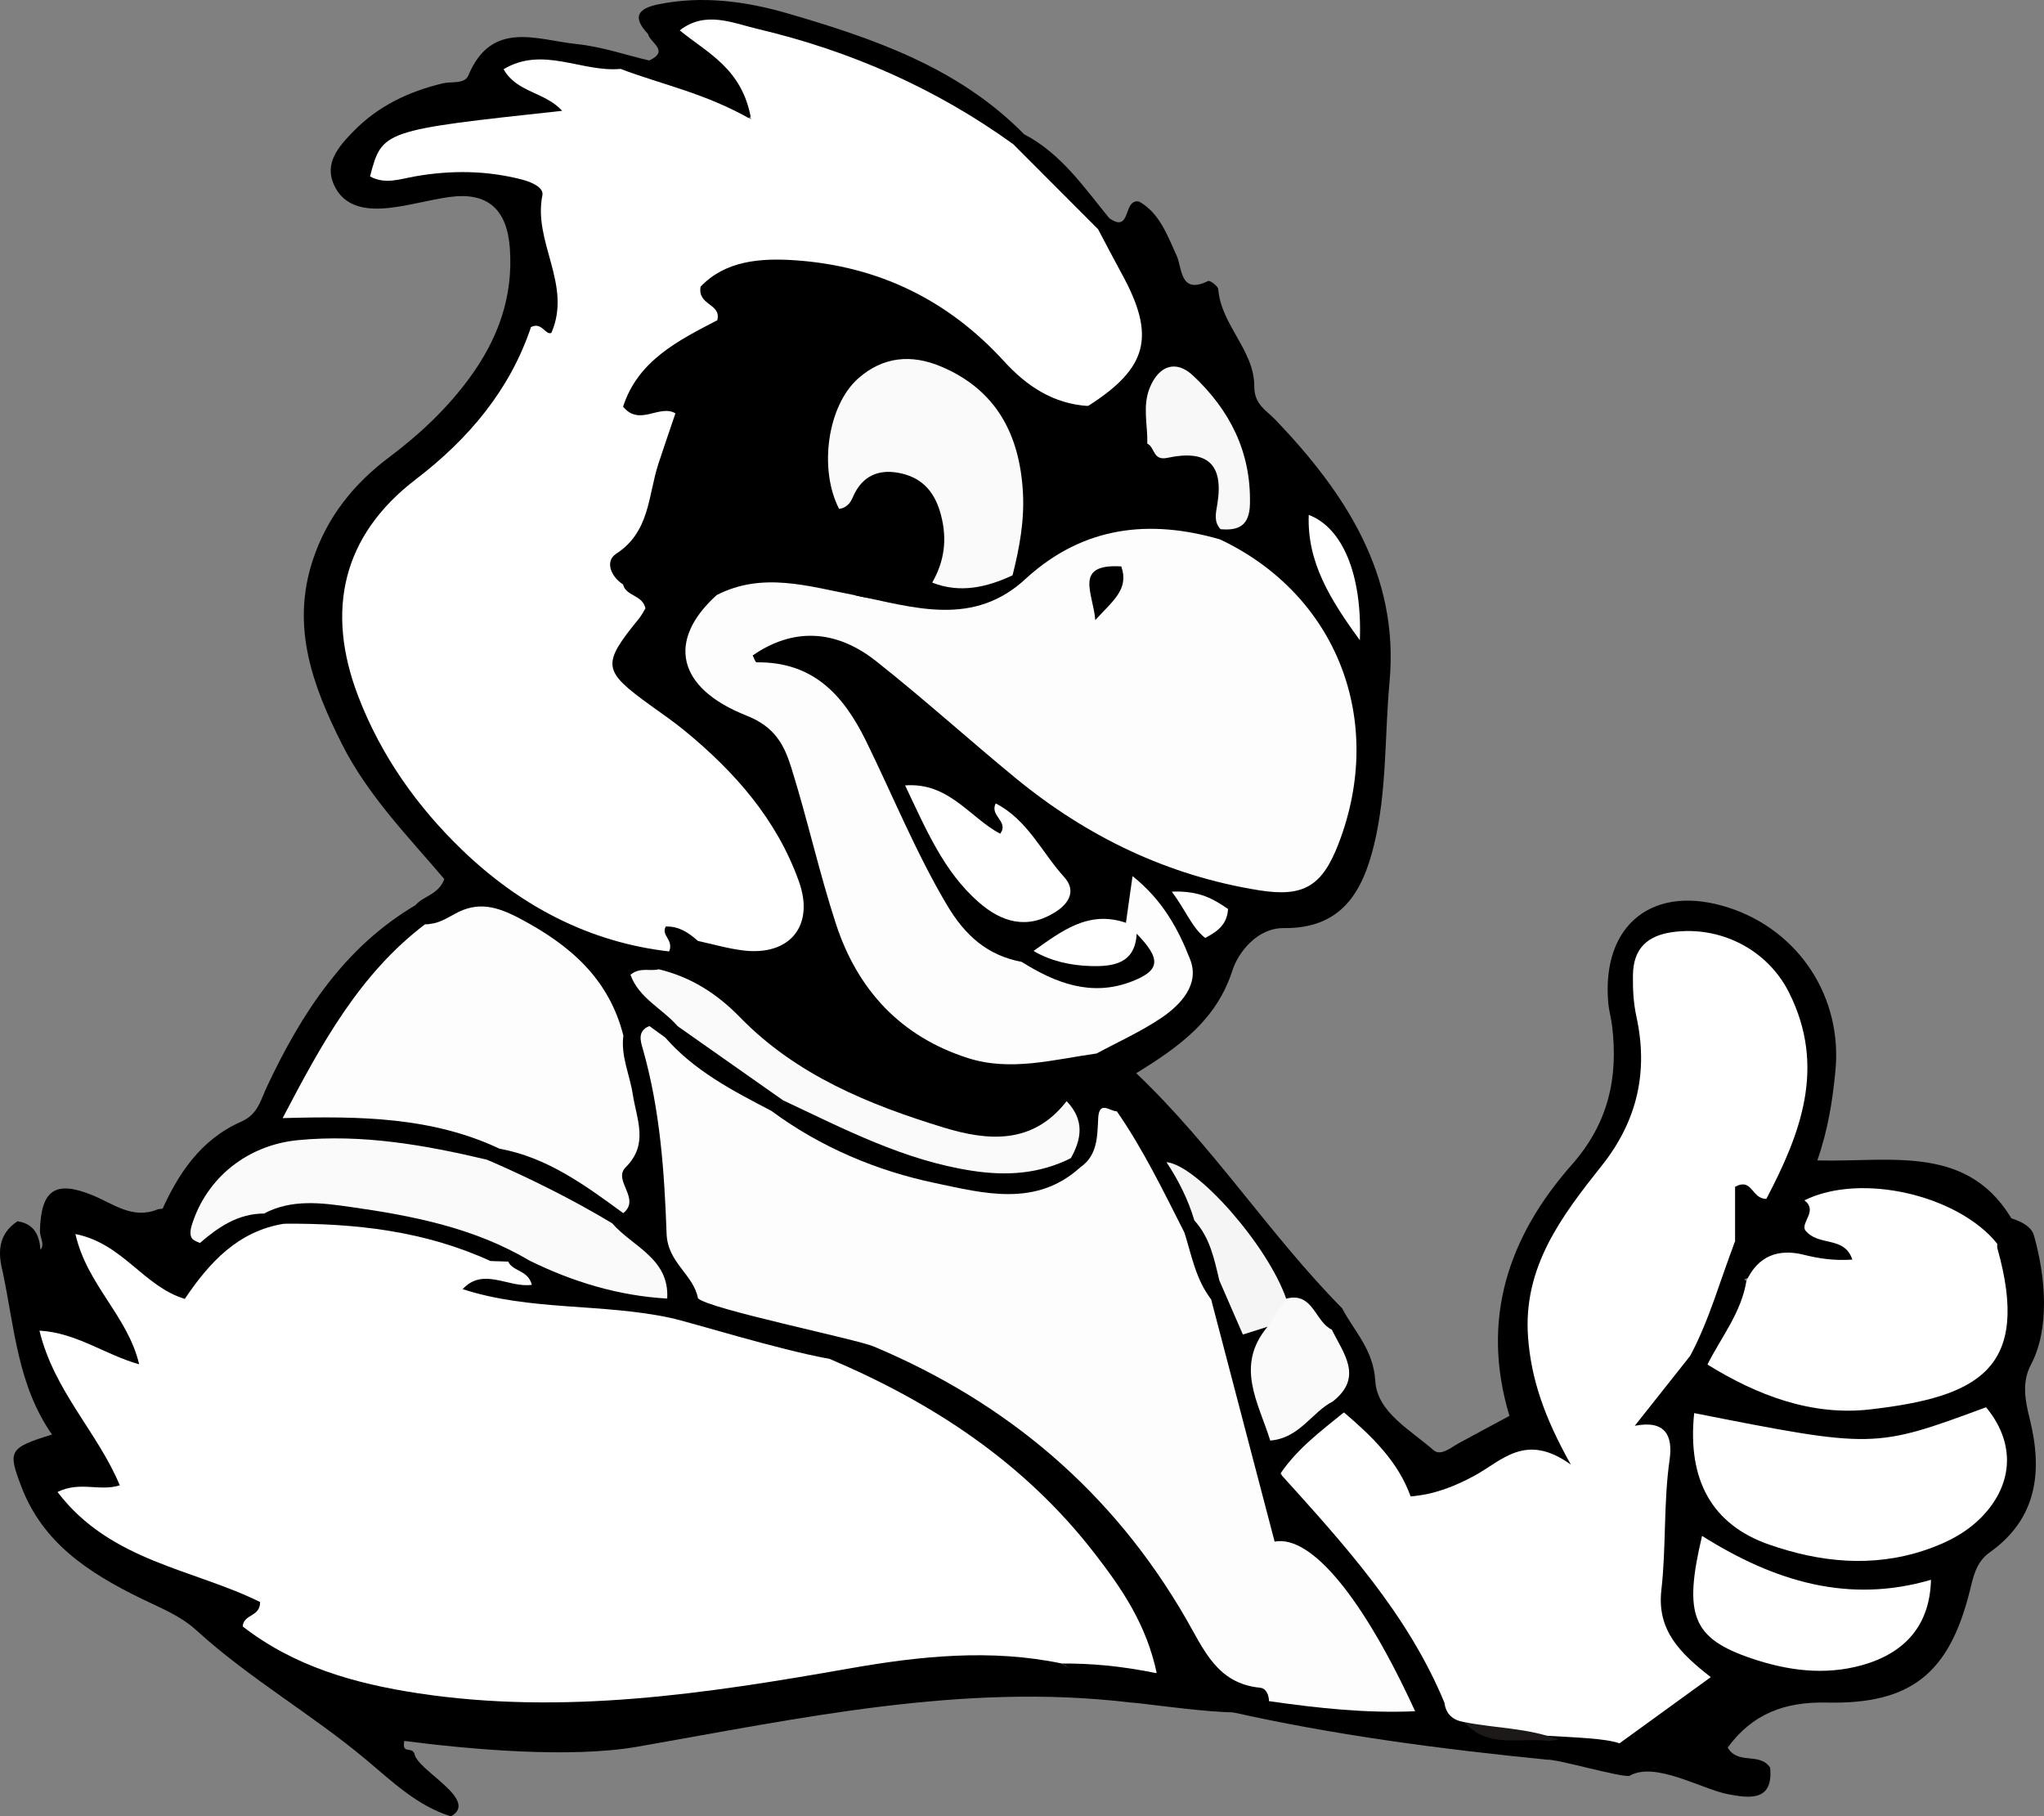<?xml version="1.0" encoding="UTF-8" standalone="no"?>
<svg
   width="672.058pt"
   height="597.172pt"
   viewBox="0 0 672.058 597.172"
   version="1.2"
   id="svg191"
   sodipodi:docname="temp.svg"
   inkscape:version="1.2.2 (b0a8486541, 2022-12-01)"
   inkscape:export-filename="temp.png"
   inkscape:export-xdpi="96"
   inkscape:export-ydpi="96"
   xmlns:inkscape="http://www.inkscape.org/namespaces/inkscape"
   xmlns:sodipodi="http://sodipodi.sourceforge.net/DTD/sodipodi-0.dtd"
   xmlns="http://www.w3.org/2000/svg"
   xmlns:svg="http://www.w3.org/2000/svg">
  <rect x="0" y="0" width="672.058" height="597.172" fill="#808080" stroke="none"/>
  <sodipodi:namedview
     id="namedview99"
     pagecolor="#ffffff"
     bordercolor="#666666"
     borderopacity="1.0"
     inkscape:showpageshadow="2"
     inkscape:pageopacity="0.0"
     inkscape:pagecheckerboard="0"
     inkscape:deskcolor="#d1d1d1"
     inkscape:document-units="pt"
     showgrid="false"
     inkscape:zoom="0.48875"
     inkscape:cx="71.611253"
     inkscape:cy="525.8312"
     inkscape:window-width="1920"
     inkscape:window-height="1011"
     inkscape:window-x="0"
     inkscape:window-y="0"
     inkscape:window-maximized="1"
     inkscape:current-layer="svg191" />
  <defs
     id="defs195" />
  <g
     id="surface3438"
     transform="translate(-266.694,-305.996)">
    <path
       style="fill:#000000;fill-opacity:1;fill-rule:nonzero;stroke:none"
       d="m 414.961,903.168 c -11.059,-3.422 -19.414,-11.523 -27.777,-18.535 -18.008,-15.098 -38.523,-26.773 -55.875,-42.602 -5.457,-4.977 -12.098,-7.473 -18.5,-10.621 -16.77,-8.25 -32.055,-18.016 -39.156,-36.809 -4.375,-11.562 -4.133,-12.57 10.141,-16.957 -11.289,-16.184 -12.363,-35.18 -16.191,-53.434 -1.707,-6.531 -1.473,-12.496 4.824,-16.688 5.562,0.828 7.172,4.594 7.594,9.367 1.496,-1.793 -0.25,-4.074 -0.195,-6.242 0.348,-13.363 4.961,-16.688 17.172,-11.738 6.961,2.824 13.258,8.09 21.527,4.703 6.328,-1.637 8.516,7.129 14.699,5.789 6.891,-3.871 13.453,-8.723 22.074,-7.086 3.047,0.961 5.805,2.18 5.441,6.156 -8.922,8.336 -20.301,13.512 -28.355,23.191 -4.777,5.746 -11.289,2.809 -16.789,-0.578 -5.078,-3.121 -9.102,-7.93 -15.781,-11.008 3.742,12.949 16.305,20.734 14.055,34.383 -9.551,4.945 -16.738,-4.926 -26.336,-2.77 4.566,15.07 16.332,26.109 20.781,39.391 -0.938,7.996 -9.148,5.211 -11.777,11.035 12.41,11.23 28.445,15.289 43.438,21.367 7.012,2.844 14.301,4.445 14.988,14.836 0.453,6.84 8.484,8.312 13.906,10.68 21.992,9.613 45.547,11.629 69.086,12.672 41.785,1.848 82.426,-7.531 123.438,-13.387 19.188,-2.738 38.637,-4.918 57.664,1.934 9.746,4.309 58.934,8.191 67.852,15.488 -1.391,7.266 -40.703,0.449 -48.836,0 -54.625,-6.539 -108.48,5.238 -161.793,14.562 -21.996,3.848 -54.828,0.922 -76.676,-1.898 -0.762,4.586 2.336,1.645 3.379,4.219 0.727,5.422 21.508,15.184 11.98,20.578"
       id="path8" />
    <path
       style="fill:#000000;fill-opacity:1;fill-rule:nonzero;stroke:none"
       d="m 935.508,712.402 c 3.82,13.594 5.18,30.52 -1.055,42.266 -3.074,5.789 -1.902,11.777 -0.375,17.918 4.25,17.082 2.48,32.645 -13.121,43.754 -4.695,3.344 -5.441,8.152 -6.719,13.176 -6.758,26.602 -19.223,36.855 -46.902,36.246 -13.945,-0.309 -24.434,3.695 -32.59,14.785 3.383,5.812 10.414,1.418 13.953,6.578 1.145,11.344 -7.047,10.062 -13.953,8.738 -8.543,-1.641 -24.047,-10.969 -32.363,-5.961 -5.457,-4.484 -4.875,-1.504 -6.5,-9.34 4.555,-11.078 18.117,-12.785 24.203,-23.559 -14.43,-18.105 -12.09,-39.277 -8.734,-60.289 1.531,-9.582 -0.621,-16.855 -9.016,-22.047 5.215,-9.883 10.352,-18.508 19.312,-24.137 3.191,-0.648 6.016,0.535 8.848,1.719 20.996,9.793 42.059,17.648 66,10.488 23.008,-6.879 28.047,-13.676 24.77,-37.477 -0.414,-3.027 -1.043,-6.027 -0.676,-9.109 0.629,-3.891 2.484,-6.906 6.172,-8.578 4.805,-0.984 -7.66,-1.77 -2.93,-2.18 4.156,1.07 10.625,2.594 11.676,7.008"
       id="path10" />
    <path
       style="fill:#ffffff;fill-opacity:1;fill-rule:nonzero;stroke:none"
       d="m 615.773,852.91 c -23.41,-4.898 -46.715,-2.426 -69.859,1.648 -46.945,8.27 -93.879,15.395 -141.719,8.148 -20.969,-3.176 -40.832,-8.852 -57.715,-21.984 0.371,-4.176 5.699,-2.996 5.738,-8.004 -21.711,-10.84 -49.23,-13.293 -66.613,-36.191 7.406,-3.641 13.688,-0.086 20.48,-2.184 -7.266,-17.43 -21.59,-30.934 -26.418,-50.867 12.219,0.699 21.309,7.809 32.785,11.082 -3.734,-15.91 -17.133,-26.012 -20.961,-42.84 15.699,3.148 22.285,17.141 35.957,21.332 7.926,-11.773 17.414,-22.324 32.703,-24.73 23.66,-8.555 45.258,-1.383 66.461,8.711 3.176,3.93 2.402,6.922 -2.191,9.031 -0.07,0.035 0.066,0.953 0.34,1.215 0.309,0.293 0.883,0.305 1.477,0.465 28.848,3.805 57.66,6.688 86.359,10.547 7.477,0.828 14.367,3.449 20.996,6.867 27.633,12.531 54.312,26.672 76.707,47.645 15.098,14.137 27.719,30.207 36.184,49.273 1.887,4.25 3.961,8.914 1.023,13.223 -3.621,5.305 -8.547,1.641 -12.512,0.324 -6.328,-2.098 -13.371,1.871 -19.223,-2.711"
       id="path12" />
    <path
       style="fill:#fafafa;fill-opacity:1;fill-rule:nonzero;stroke:none"
       d="m 353.512,704.973 c -8.496,0.023 -14.996,4.418 -21.09,9.695 -9.137,-3.504 -4.73,-9.855 -2.207,-14.52 7.789,-14.402 19.758,-22.73 36.605,-23.707 20.012,-1.16 39.551,0.918 58.684,6.816 15.824,5.508 31.121,12.109 44.523,22.5 5.32,4.02 10.848,7.844 14.906,13.242 3.57,4.754 5.977,9.762 1.207,15.258 -16.938,1.254 -32.82,-2.234 -47.613,-10.648 -26.074,-16.598 -55.25,-18.969 -85.016,-18.637"
       id="path14" />
    <path
       style="fill:#000000;fill-opacity:1;fill-rule:nonzero;stroke:none"
       d="m 426.859,687.285 c -20.453,-4.84 -41.023,-8.484 -62.199,-6.438 -16.527,1.598 -30.086,12.336 -34.91,27.965 -0.797,2.578 -0.82,5.102 2.676,5.855 -2.629,3.258 -5.066,3.145 -5.965,-1.043 -0.922,-4.277 -2.914,-7.207 -6.98,-8.715 5.629,-12.887 13.184,-24.281 26.496,-30.121 5.574,-2.445 6.387,-7.09 8.535,-11.637 11.277,-23.902 25.281,-45.672 48.781,-59.555 3.375,1.285 4.82,3.734 4.402,7.309 -12.094,14.48 -25.887,27.652 -34.59,44.781 -1.824,3.594 -4.934,6.645 -4.559,12.242 6.949,4.672 15.328,1.488 23.047,2.562 14.32,1.996 29.941,0.344 40.246,14.012 -0.68,2.707 -2.102,4.059 -4.98,2.781"
       id="path16" />
    <path
       style="fill:#000000;fill-opacity:1;fill-rule:nonzero;stroke:none"
       d="m 353.512,704.973 c 9.082,-4.809 18.809,-3.523 28.219,-2.191 20.523,2.906 40.852,6.844 59.062,17.68 -1.605,2.102 -3.832,2.895 -6.367,3.055 -2.551,-0.09 -4.711,-1.066 -6.473,-2.926 -21.555,-9.887 -44.434,-12.445 -67.801,-12.27 -1.297,-2.941 -4.199,-2.691 -6.641,-3.348"
       id="path18" />
    <path
       style="fill:#ffffff;fill-opacity:1;fill-rule:nonzero;stroke:none"
       d="m 797.191,880.602 c -5.781,-2.324 -11.836,-2.727 -17.969,-2.617 -10.461,1.051 -20.809,0.516 -31,-2.254 -4.121,-0.969 -7.414,-3.078 -9.371,-6.973 -9.152,-23.352 -24.922,-42.289 -40.746,-61.18 -16.719,-19.953 -13.793,-29.895 11.508,-38.809 11.992,3.711 16.609,14.355 22.168,24.027 15.535,0.664 25.164,-13.969 40.691,-14.965 -1.047,-7.164 -4.305,-13.672 -5.496,-20.668 -3.141,-18.473 -0.996,-35.773 9.98,-51.562 5.277,-7.59 10.543,-15.18 16.004,-22.641 8.688,-11.867 10.914,-25.395 8.699,-39.594 -1.93,-12.387 -5.328,-25.109 8.926,-32.555 11.078,-5.781 31.141,-0.465 41.098,10.043 19.383,20.445 16.258,64.836 -6.473,81.422 -4.961,3.621 -3.395,8 -5.18,11.863 -4.367,13.246 -4.75,28.379 -17.609,37.617 -5.719,7.215 -11.434,14.434 -18.219,23 10.125,-1.969 12.566,3.309 11.445,11.176 -2.031,14.223 -1.09,28.648 -2.703,42.82 -1.516,13.312 6.188,20.785 16.242,28.645 -11.523,8.355 -21.762,15.781 -31.996,23.203"
       id="path20" />
    <path
       style="fill:#000000;fill-opacity:1;fill-rule:nonzero;stroke:none"
       d="m 837.18,714.156 v -17.973 c 5.758,-3.094 5.359,4.02 10.289,3.969 11.223,-21.414 19.75,-43.312 7.453,-67.828 -7.129,-14.219 -22.637,-21.984 -38.195,-19.891 -8.402,1.129 -12.996,5.434 -13.125,14.07 -0.07,4.609 0.137,9.141 1.141,13.742 3.949,18.059 0.316,34.246 -11.387,48.973 -13.105,16.488 -25.973,33.324 -24.242,56.438 1.016,13.539 5.184,26.035 14.07,41.867 -14.977,-10.812 -22.734,-1.141 -31.855,3.738 -6.309,3.375 -12.941,6.094 -20.824,6.715 -4.188,-11.617 -12.812,-19.832 -21.938,-27.633 -2.699,1.609 -3.98,0.004 -5.004,-2.199 3.203,-9.086 0.375,-17.891 -1.32,-26.766 0.809,-2.953 1.484,-6.059 5.715,-5.266 4.074,7.707 10.316,13.594 10.926,23.93 0.605,10.281 11.586,16.082 19.137,22.723 2.367,2.086 5.676,-0.832 8.336,-2.289 5.328,-2.918 10.695,-5.77 16.637,-8.969 -9.629,-31.949 -0.211,-59.129 20.566,-82.656 11.934,-13.512 15.266,-28.523 13.184,-45.59 -0.309,-2.543 -1.043,-5.043 -1.262,-7.59 -2.25,-25.898 14.992,-39.375 39.832,-31.18 22.871,7.543 37.207,29.297 34.859,53.609 -0.93,9.625 -2.402,19.223 -5.949,29.422 24.672,0.605 50.34,-5.664 64.871,20.891 -2.758,1.41 -4.742,3.508 -5.715,6.5 -17.652,-10.629 -35.832,-18.453 -57.613,-10.637 0.246,7.906 11.598,6.969 11.266,16.82 -11.645,4.773 -26.535,-0.547 -38.68,6.512 -4.02,-4.176 -2.836,-8.797 -1.172,-13.453"
       id="path22" />
    <path
       style="fill:#ffffff;fill-opacity:1;fill-rule:nonzero;stroke:none"
       d="m 840.902,727.164 c 3.805,-8.266 10.461,-10.707 18.805,-8.645 5.008,1.242 9.918,2.012 16.027,1.609 -2.68,-8.031 -11.148,-4.102 -15.547,-9.719 -1.309,-2.645 4.281,-6.434 -0.223,-9.773 18.734,-9.25 50.688,-1.625 63.414,14.277 0.016,0.512 -0.074,1.059 0.059,1.535 11.129,39.602 -6.211,48.816 -41.801,52.926 -19.184,2.219 -37.129,-4.574 -53.547,-14.754 -0.289,-11.293 5.801,-19.59 12.812,-27.457"
       id="path24" />
    <path
       style="fill:#ffffff;fill-opacity:1;fill-rule:nonzero;stroke:none"
       d="m 823.734,770.59 c 59.191,11.668 59.191,11.668 95.965,-1.922 9.09,10.957 9.16,23.594 0.305,34.156 -5.484,6.535 -12.762,10.281 -20.559,12.879 -17.191,5.723 -34.41,3.93 -51.082,-1.891 -18.754,-6.547 -26.938,-21.207 -24.629,-43.223"
       id="path26" />
    <path
       style="fill:#ffffff;fill-opacity:1;fill-rule:nonzero;stroke:none"
       d="m 826.324,810.965 c 23.859,15.027 48.215,22.352 75.266,14.43 -0.348,14.742 -8.332,24.082 -22.758,28.09 -12.336,3.426 -24.508,1.711 -36.086,-2.188 -19.66,-6.621 -22.609,-14.25 -16.422,-40.332"
       id="path28" />
    <path
       style="fill:#000000;fill-opacity:1;fill-rule:nonzero;stroke:none"
       d="m 840.902,727.164 c -1.676,10.371 -8.266,18.438 -12.812,27.457 -1.891,-0.953 -3.781,-1.91 -5.668,-2.863 6.391,-11.953 9.871,-25.055 14.758,-37.602 0.988,4.41 -1.715,9.879 3.723,13.008"
       id="path30" />
    <path
       style="fill:#000000;fill-opacity:1;fill-rule:nonzero;stroke:none"
       d="m 741.613,865.809 c 0.5,3.84 2.844,5.785 6.512,6.363 8.395,5.75 42.105,3.676 51.047,6.996 1.852,4.52 0.766,6.234 3.211,10.734 -3.816,0.25 -23.66,-5.605 -27.141,-5.375 -34.973,-3.492 -69.785,-8.039 -104.121,-15.777 3.43,-4.871 8.844,-2.039 13.172,-3.41 14.98,-5.352 30.199,1.465 45.234,-0.934 4.113,-0.293 8.363,-1.688 12.086,1.402"
       id="path32" />
    <path
       style="fill:#1e1919;fill-opacity:1;fill-rule:nonzero;stroke:none"
       d="m 775.777,878.371 c -9.406,-1.219 -19.949,2.656 -27.652,-6.199 10.34,2.07 21.098,1.906 31.098,5.812 -1.148,0.129 -2.297,0.258 -3.445,0.387"
       id="path34" />
    <path
       style="fill:#000000;fill-opacity:1;fill-rule:nonzero;stroke:none"
       d="m 707.957,736.113 c -2.945,1.469 -3.035,4.309 -3.363,7.031 -6.879,-0.336 -10.41,-6.461 -15.898,-9.215 -9.562,-15.043 -20.848,-28.727 -32.996,-42.168 2.734,5.539 6.504,10.43 5.039,16.871 -0.91,2.23 -2.414,3.633 -4.957,3.609 -11.691,-10.77 -16.824,-25.426 -23.215,-39.344 1.914,-8.086 -4.098,-14.141 -5.52,-21.391 2.363,-5.809 8.32,-7.055 12.871,-9.973 15.645,-10.031 17.145,-15.094 8.152,-30.656 -1.734,-3.004 -2.898,-6.359 -5.289,-9.043 -2.859,1.832 -2.25,5.598 -4.43,7.738 -10.414,3.156 -21.766,4.035 -30.113,12.328 -1.82,1.387 -3.844,2.305 -6.09,2.73 -11.684,0.258 -18.906,-6.738 -24.777,-15.625 -8.238,-12.469 -14.996,-25.77 -21.16,-39.363 -8.043,-17.746 -14.27,-36.949 -36.777,-42.109 -2.871,-0.656 -5.789,-3.172 -5.422,-6.691 0.402,-3.852 3.332,-6.457 6.801,-7.758 14.031,-5.27 26.246,-0.152 37.441,7.75 15.961,11.27 29.254,25.805 44.758,37.676 21.441,16.418 44.426,29.617 71.258,34.883 18.484,3.629 26.164,-0.945 31.027,-18.129 9.766,-34.527 -2.902,-67.125 -33.332,-85.688 -2.234,-1.363 -4.262,-2.84 -5.293,-5.34 -0.281,-1.48 -0.184,-2.957 0.266,-4.398 9.648,-13.07 5.465,-35.777 -8.164,-44.574 -4.961,-3.199 -8.684,-2.785 -10.633,3.293 -1.41,4.387 -0.836,9.254 -3.156,13.449 -3.633,4.527 -7.484,4.938 -10.922,0.019 -2.883,-4.121 -5.992,-8.004 -9.438,-11.648 -0.398,-0.988 -0.797,-2.344 -0.188,-2.879 17.207,-15.133 14.965,-31.348 2.977,-48.309 -1.766,-2.5 -2.148,-5.664 -1.234,-8.793 1.102,-2.148 2.461,-3.801 5.227,-2.672 7.395,5.207 4.367,-6.371 9.766,-5.484 6.648,3.68 9.242,10.844 12.434,17.891 1.797,3.973 1.004,12.859 10.32,8.254 0.574,-0.285 3.234,1.66 3.32,2.703 0.973,11.859 11.898,20.113 11.852,31.953 -0.027,5.984 4.012,7.887 7.004,11.023 23.047,24.129 40.691,51.047 37.465,86.125 -1.641,17.82 -0.82,35.926 -5.078,53.492 -3.812,15.723 -10.766,27.645 -29.695,27.453 -8.68,-0.09 -14.941,7.906 -16.879,13.906 -5.18,16.059 -16.992,24.836 -31.641,33.797 25.57,24.305 43.855,53.148 67.684,77.273"
       id="path36" />
    <path
       style="fill:#000000;fill-opacity:1;fill-rule:nonzero;stroke:none"
       d="m 406.438,609.879 c -1.047,-2.094 -2.094,-4.188 -3.145,-6.281 2.598,-3.086 7.57,-3.379 9.484,-8.594 C 400.891,581.012 387.59,567.5 379.059,550.508 369.5,531.457 362.312,512.102 369.52,490.207 374.215,475.945 383,465.055 394.719,456.266 c 9.895,-7.422 18.816,-15.797 26.176,-25.773 9.418,-12.766 14.633,-26.77 13.426,-43.004 -0.945,-12.652 -7.266,-18.461 -19.848,-16.719 -6.578,0.91 -13.027,2.812 -19.613,3.555 -7.367,0.832 -15.027,0.016 -18.422,-7.684 -3.164,-7.184 1.699,-12.578 6.504,-17.5 8.129,-8.324 18.121,-13.039 29.262,-15.73 2.91,-0.699 7.262,0.312 8.473,-2.594 7.691,-18.414 22.637,-11.664 35.613,-10.336 8.055,0.82 15.914,3.543 23.859,5.41 -0.203,5.684 -4.801,5.41 -8.504,6.355 -9.789,1.301 -19.16,-3.129 -30.734,-2.262 4.148,5.117 11.992,6.02 11.703,14.594 -17.453,8.301 -40.656,-2.773 -58.902,15.496 12.809,0.019 22.848,-2.387 32.898,-1.195 12.199,1.441 21.91,5.012 22.379,20.031 0.207,6.582 3.918,12.777 4.062,19.547 0.184,8.629 1.836,17.797 -8.797,22.328 -2.305,0.984 -3.168,3.934 -4.297,6.234 -7.863,16.039 -19.852,28.352 -33.641,39.48 -23.758,19.172 -29.375,42.113 -16.738,69.914 15.223,33.484 38.633,59.277 73.848,72.242 6.863,2.527 14.277,9.48 22.602,0.156 2.809,-3.145 8.555,0.637 10.621,5.617 -0.289,7.328 -5.77,9.875 -11.25,12.41 -7.988,8.703 6.32,9.75 5.469,15.965 -0.008,2.289 -1.008,3.973 -3.062,5 -2.719,0.797 -5.23,-0.176 -7.766,-0.898 -3.57,-1.301 -7.672,2.305 -11.047,-1.117 -6.383,-8.473 -10.242,-18.258 -18.887,-25.738 -13.418,-11.609 -27.996,-11.723 -43.668,-10.172"
       id="path38" />
    <path
       style="fill:#000000;fill-opacity:1;fill-rule:nonzero;stroke:none"
       d="m 479.766,317.172 c -5.223,-5.492 -3.5,-8.344 3.41,-9.758 14.496,-2.957 28.906,-0.969 42.578,3.016 28.27,8.238 56.18,17.828 77.66,39.703 0.68,3.059 -1.172,4.152 -3.656,4.762 -8.219,-0.195 -13.688,-6.137 -20.281,-9.762 -27.309,-15.02 -55.23,-28.129 -87.438,-27.387 -4.145,1.148 -8.125,-1.461 -12.273,-0.574"
       id="path40" />
    <path
       style="fill:#000000;fill-opacity:1;fill-rule:nonzero;stroke:none"
       d="m 479.766,317.172 c 2.777,-6.551 6.875,-1.418 10.422,-1.188 11.289,0.891 18.262,7.949 23.648,16.996 1.816,3.051 3.094,6.656 0.734,10.066 -2.52,3.645 -6.566,3.277 -9.594,1.66 -11.152,-5.953 -25.766,-4.492 -34.258,-16.055 3.293,-0.414 7.055,0.793 9.434,-2.762 6.863,-3.215 0.207,-5.832 -0.387,-8.719"
       id="path42" />
    <path
       style="fill:#000000;fill-opacity:1;fill-rule:nonzero;stroke:none"
       d="m 599.879,353.438 3.535,-3.305 c 12.145,6.328 19.66,17.379 27.992,27.594 -1.223,1.207 -2.449,2.418 -3.672,3.625 -13.957,-4.613 -23.211,-13.949 -27.855,-27.914"
       id="path44" />
    <path
       style="fill:#fdfdfd;fill-opacity:1;fill-rule:nonzero;stroke:none"
       d="m 480.211,643.336 c 1.73,1.25 3.461,2.504 5.191,3.758 13.547,5.555 24.84,14.934 37.406,22.156 21.453,11.961 43.406,22.02 68.523,23.875 10.113,0.746 19.109,-0.18 27.457,-5.91 4.465,-4.016 4.609,-9.941 6.734,-14.996 2.047,-4.875 5,-6.469 8.387,-0.848 8.699,12.57 15.332,26.301 22.227,39.883 8.195,4.84 7.59,14.457 11.68,21.531 1.082,2.336 2.105,4.711 2.699,7.203 8.113,34.047 15.93,67.625 44.359,92.648 9.301,8.184 19.199,20.309 17.105,35.977 -16.016,0.703 -31.871,-1.004 -47.688,-3.273 -16.289,-1.348 -24.266,-11.074 -31.789,-25.363 -22.641,-43.016 -58.879,-71.438 -103.664,-89.34 -5.402,-2.156 -10.594,-3.766 -16.344,-2.023 -5.574,-3.492 -11.613,-5.703 -18.125,-6.605 -7.156,-3.555 -16.773,-1.5 -21.926,-9.66 -7.465,-10.578 -11.152,-22.312 -12.004,-35.285 -0.922,-14.109 -2.395,-28.199 -5.094,-42.133 -0.883,-4.551 -3.125,-10.449 4.863,-11.594"
       id="path46" />
    <path
       style="fill:#000000;fill-opacity:1;fill-rule:nonzero;stroke:none"
       d="m 680.977,860.875 c -14.102,-1.367 -18.453,-12.52 -24.426,-22.852 -23.965,-41.449 -58.637,-70.852 -102.566,-89.332 -5.844,-2.457 -54.5,-12.371 -57.801,-15.863 -3.395,-2.348 -6.766,-2.434 -10.113,0.105 -15.984,-0.906 -30.969,-5.461 -45.277,-12.473 -2.336,0.105 -4.672,0.211 -7.012,0.316 0.008,6.629 -5.594,2.812 -8.32,4.387 -2.379,1.379 -7.828,-1.867 -6.652,4.672 22.176,7.203 45.703,4.598 68.25,9.43 6.82,1.465 35.285,10.41 52.418,13.508 34.008,14.41 64.152,34.25 87.098,63.922 8.785,11.355 17,23.133 20.457,39.418 -12.055,-2.453 -21.625,-3.234 -31.258,-3.203 9.156,6.867 21.246,3.223 32.242,9.051 -4.789,0.426 -8.191,0.727 -11.598,1.027 11.223,4.004 23.086,4.137 34.707,5.762 3.691,-3.465 9.438,1.648 12.828,-3.09 0.008,-2.238 -0.836,-4.578 -2.977,-4.785"
       id="path48" />
    <path
       style="fill:#ffffff;fill-opacity:1;fill-rule:nonzero;stroke:none"
       d="m 433.781,720.777 c 1.547,3.316 6.539,2.742 7.777,7.637 -7.621,1.113 -15.941,-5.945 -22.75,1.422 -2.039,-0.477 -3.574,-1.582 -4.602,-4.055 3.16,-5.125 10.984,0.914 13.746,-5.191 1.945,0.062 3.887,0.125 5.828,0.188"
       id="path50" />
    <path
       style="fill:#000000;fill-opacity:1;fill-rule:nonzero;stroke:none"
       d="m 496.184,732.828 c -3.371,0.035 -6.742,0.07 -10.113,0.105 0.742,-13.238 -11.387,-17.004 -18.105,-24.754 -1.012,-2.16 -0.488,-4.242 0.297,-6.312 2.426,-15.809 6.332,-31.543 0.48,-47.512 -0.992,-2.711 -0.238,-6.059 2.918,-7.867 2.914,-0.887 2.957,-9.582 8.551,-3.152 -4.082,1.629 -2.879,5.023 -2.113,7.723 5.637,19.789 7.047,40.242 7.766,60.535 0.336,9.613 8.801,13.328 10.32,21.234"
       id="path52" />
    <path
       style="fill:#000000;fill-opacity:1;fill-rule:nonzero;stroke:none"
       d="m 471.613,704.848 c -1.219,1.113 -2.434,2.223 -3.648,3.332 -13.211,-7.938 -26.977,-14.773 -41.105,-20.895 1.363,-1.207 2.727,-2.414 4.09,-3.621 15.219,-2.312 31.594,6.219 40.664,21.184"
       id="path54" />
    <path
       style="fill:#fdfdfd;fill-opacity:1;fill-rule:nonzero;stroke:none"
       d="m 471.613,704.848 c -12.484,-9.125 -24.934,-18.328 -40.664,-21.184 -22.023,-10.359 -45.562,-10.797 -71.324,-10.059 12.871,-24.594 25.316,-47.383 46.812,-63.727 3.742,0.109 6.805,-1.758 9.898,-3.473 7.473,-4.137 13.711,-2.422 21.262,1.566 16.48,8.707 29.328,19.766 34.062,38.516 -0.902,6.723 2.102,12.844 3.086,19.277 1.262,8.281 5.344,16.379 -2.312,23.98 -4.398,4.371 5.129,10.312 -0.82,15.102"
       id="path56" />
    <path
       style="fill:#000000;fill-opacity:1;fill-rule:nonzero;stroke:none"
       d="m 731.98,868.613 c -16.984,-37.082 -34.129,-58.066 -46.195,-55.77 -6.957,-26.543 -13.926,-53.129 -20.895,-79.715 -2.059,-3.09 -1.734,-5.547 1.863,-7.133 4.703,0.727 7.148,4.406 7.633,8.262 0.77,6.109 5.445,6.059 9.332,7.617 0.207,10.148 -5.012,21.09 4.176,29.855 6.754,1.465 10.254,-7.277 17.004,-4.961 1.223,1.191 2.445,2.383 3.668,3.578 -7.434,6.059 -15.191,11.781 -20.922,20.176 20.906,23.145 41.875,46.047 53.969,75.285 -3.211,0.934 -6.422,1.871 -9.633,2.805"
       id="path58" />
    <path
       style="fill:#fafafa;fill-opacity:1;fill-rule:nonzero;stroke:none"
       d="m 704.898,766.77 c -6.961,3.562 -10.824,12.02 -20.555,12.855 -3.863,-12.488 -11.676,-24.52 -0.895,-37.426 -1.73,-5.605 1.797,-7.691 6.141,-9.23 8.879,-2.359 9.434,7.625 15.004,10.176 3.801,7.824 10.5,15.613 0.305,23.625"
       id="path60" />
    <path
       style="fill:#ffffff;fill-opacity:1;fill-rule:nonzero;stroke:none"
       d="m 599.879,353.438 c 9.285,9.305 18.57,18.609 27.855,27.914 2.617,4.93 5.184,9.895 7.863,14.793 11.168,20.414 8.492,30.84 -11.16,43.332 -15.5,6.508 -24.031,-5.328 -32.367,-13.941 -16.969,-17.531 -37.129,-26.77 -60.977,-29.461 -17.352,-1.961 -19.586,-0.891 -26.5,15.527 -1.699,4.039 -5.781,5.633 -9.23,7.812 -6.453,4.07 -13.273,7.785 -16.109,15.664 13.09,5.695 11.832,5.477 9.32,20.031 -2.531,14.672 -12.473,26.543 -13.535,41.41 4.93,5.211 8.082,10.582 2.754,17.508 -6.609,8.582 -3.211,14.973 4.648,20.488 15.574,10.93 29.242,23.828 40.059,39.637 2.891,4.227 5.535,8.566 7.727,13.203 5.168,10.953 7.555,22.113 -3.645,30.43 -10.203,7.574 -20.926,6.328 -30.449,-2.441 -3.023,-2.734 -6.297,-4.883 -10.547,-4.727 -1.613,3.004 2.695,4.285 1.125,8.191 -26.484,-3.02 -49.148,-15.145 -68.039,-33.336 -14.719,-14.172 -26.684,-30.945 -34.207,-50.582 -10.816,-28.25 -5.156,-52.848 18.898,-71.258 17.598,-13.465 31.031,-29.562 37.918,-50.094 3.559,-1.84 4.719,2.734 6.699,1.922 6.93,-15.867 -6.082,-29.816 -2.949,-45.266 0.523,-2.57 -3.59,-4.363 -6.809,-5.188 -11.625,-2.984 -23.289,-3.082 -35.023,-1.023 -4.961,0.867 -9.891,2.762 -14.84,0.012 3.996,-15.145 3.996,-15.145 63.172,-21.559 -5.699,-6.281 -14.984,-5.992 -19.258,-13.676 12.902,-7.754 25.785,1.109 38.445,-0.109 13.516,5.141 27.805,7.945 42.953,16.625 -2.848,-16.863 -14.582,-21.91 -23.484,-29.293 8.461,-6.539 17.172,-2.465 25.723,-0.441 30.414,7.191 58.551,19.535 83.969,37.895"
       id="path62" />
    <path
       style="fill:#fdfdfd;fill-opacity:1;fill-rule:nonzero;stroke:none"
       d="m 636.898,609.391 c 0.633,-4.488 1.266,-8.98 2.168,-15.355 9.961,7.914 15.168,17.672 18.969,27.469 3.141,8.09 -3.02,14.781 -9.547,19.18 -6.672,4.5 -14.121,7.832 -21.234,11.676 -13.961,12.426 -46.305,9.879 -65.445,-6.797 -12.289,-10.703 -21.426,-23.492 -25.668,-39.457 -2.637,-9.914 -5.613,-19.758 -7.977,-29.727 -3.688,-15.543 -10.328,-27.527 -24.859,-36.758 -20.77,-13.195 -20.168,-25.266 -1.516,-40.953 14.867,-7.191 29.879,-5.277 44.934,-0.762 18.93,3.531 38.094,9.789 55.418,-4.926 17.234,-13.199 35.176,-23.398 57.906,-14.145 2.867,1.168 5.828,1.934 7.824,4.523 38.453,18.188 54.551,59.633 38.891,100.117 -5.332,13.781 -11.367,17.578 -26.031,15.234 -30.035,-4.801 -56.562,-17.578 -80,-36.809 -15.457,-12.684 -30.293,-26.137 -45.969,-38.527 -13.555,-10.715 -27.621,-10.871 -40.598,-1.875 0.434,0.781 0.875,2.258 1.301,2.254 18.414,-0.191 28.422,10.441 36.039,25.992 8.785,17.938 16.289,36.496 26.527,53.773 5.914,9.984 13.273,16.621 24.617,18.727 8.117,0.371 15.805,3.805 23.742,4.129 6.508,0.262 17.492,2.633 12.59,-11.207 -1.102,-1.781 -1.973,-3.645 -2.082,-5.777"
       id="path64" />
    <path
       style="fill:#000000;fill-opacity:1;fill-rule:nonzero;stroke:none"
       d="m 667.871,483.355 c -23.348,-6.781 -44.867,-4.277 -63.562,12.578 -1.461,0.805 -2.922,0.801 -4.379,0.004 -4.312,-5.727 -1.277,-11.859 -0.828,-17.797 1.188,-15.625 -2.434,-29.402 -14.262,-40.41 -7.117,-6.621 -14.895,-11.031 -24.898,-7.887 -10.02,3.148 -13.953,11.242 -15.852,20.781 -0.699,3.516 -1.328,7.02 -0.75,12.082 12.262,-4.949 24.773,-8.793 33.008,5.332 6.887,11.805 6.34,23.402 -3.457,33.797 -8.445,1.68 -16.871,1.957 -25.277,-0.176 -15.098,-2.875 -30.195,-7.781 -45.293,-0.008 -10.961,5.125 -20.816,0.457 -30.754,-3.488 -4.133,-2.68 -5.996,-7.695 -2.277,-10.105 11.129,-7.215 10.484,-19.188 13.879,-29.578 1.734,-5.309 3.57,-10.586 5.602,-16.59 -5.293,-3.094 -11.785,4.438 -17.211,-2.195 4.879,-15.121 18.117,-21.738 30.969,-28.41 1.453,-5.551 -6.582,-4.793 -5.48,-11.043 8.113,-8.512 19.543,-9.48 31.266,-8.656 27.16,1.91 50.055,12.973 68.48,33.168 7.473,8.191 16.211,14.004 27.645,14.723 6.656,-0.895 9.652,2.594 11.004,8.703 1.039,4.699 3.895,6.539 8.484,3.684 23.102,-2.875 30.941,6.293 24.051,28.113 -0.035,1.129 -0.07,2.254 -0.105,3.379"
       id="path66" />
    <path
       style="fill:#000000;fill-opacity:1;fill-rule:nonzero;stroke:none"
       d="m 471.566,498.164 c 10.477,-0.848 20.57,1.723 30.754,3.488 -16.324,14.777 -13.293,30.492 9.855,39.629 9.375,3.703 12.387,9.73 14.699,17.117 5.332,17.02 9.164,34.516 14.707,51.453 7.078,21.625 21.336,36.973 43.34,44.004 14.172,4.531 28.27,0.453 42.336,-1.496 6.453,4.844 13.684,9.418 6.652,19.008 -2.312,0 -5.824,-3.727 -6.137,2.293 -0.309,5.918 -0.148,12.16 -5.906,16.137 -2.918,1.199 -3.969,-0.695 -4.828,-2.91 -0.598,-2.461 0.137,-5.121 -1.363,-8.082 -39.602,12.25 -70.426,-8.035 -100.266,-29.352 -10.918,-7.801 -22.25,-15.434 -32.105,-24.789 4.367,-2.98 9.449,-4.973 12.828,-9.316 4.98,1.07 9.914,2.531 14.953,3.137 15.27,1.848 23.48,-8.086 18.312,-22.617 -7.27,-20.441 -21.117,-36.117 -37.598,-49.645 -3.559,-2.922 -7.375,-5.535 -11.113,-8.234 -15.984,-11.539 -16.242,-13.465 -3.902,-28.617 0.902,-1.105 1.543,-2.422 2.129,-3.355 -0.938,-4.484 -6.402,-3.934 -7.348,-7.852"
       id="path68" />
    <path
       style="fill:#ffffff;fill-opacity:1;fill-rule:nonzero;stroke:none"
       d="m 595.543,580.098 c 3.031,-4.008 -3.594,-5.855 -1.449,-9.953 10.48,5.387 15.152,16.129 22.504,24.219 4,4.395 1.652,8.602 -2.871,11.469 -9.25,5.867 -17.652,3.434 -25.23,-3.199 -11.508,-10.07 -17.266,-23.84 -24.211,-38.418 14.438,-1.094 21.309,10.656 31.258,15.883"
       id="path70" />
    <path
       style="fill:#f8f8f8;fill-opacity:1;fill-rule:nonzero;stroke:none"
       d="m 667.977,479.977 c -2.289,-2.609 -1.508,-5.227 -0.996,-8.445 2.047,-12.945 -3.312,-17.832 -16.516,-15 -4.781,1.027 -4.059,-3.613 -6.539,-4.668 0.152,-6.105 -1.641,-12.324 0.77,-18.297 2.992,-7.422 8.641,-9.363 14.254,-4.098 12.062,11.32 19.109,25.062 18.719,42.215 -0.156,7.059 -3.633,8.855 -9.691,8.293"
       id="path72" />
    <path
       style="fill:#f5f5f5;fill-opacity:1;fill-rule:nonzero;stroke:none"
       d="m 689.59,732.969 c -2.047,3.074 -4.094,6.152 -6.141,9.23 -2.406,0.762 -4.812,1.523 -8.102,2.562 -2.605,-5.984 -5.172,-11.879 -7.738,-17.777 -6.949,-4.801 -6.598,-12.66 -8.191,-19.699 -2.074,-6.898 -5.242,-13.266 -9.207,-19.207 10.109,0.977 33.254,27.324 39.379,44.891"
       id="path74" />
    <path
       style="fill:#ffffff;fill-opacity:1;fill-rule:nonzero;stroke:none"
       d="m 636.898,609.391 c 1.176,1.199 2.355,2.398 3.531,3.598 3.379,10.207 -4.5,13.512 -11.012,13.84 -8.039,0.41 -17.355,0.273 -22.91,-8.176 9.113,-6.441 18.039,-13.512 30.391,-9.262"
       id="path76" />
    <path
       style="fill:#ffffff;fill-opacity:1;fill-rule:nonzero;stroke:none"
       d="m 713.809,516.496 c -9.934,-13.629 -17.387,-25.789 -16.805,-41.215 10.965,4.141 17.598,19.34 16.805,41.215"
       id="path78" />
    <path
       style="fill:#000000;fill-opacity:1;fill-rule:nonzero;stroke:none"
       d="m 606.508,618.652 c 5.805,3.387 12.301,4.773 18.793,4.957 7.227,0.199 14.598,-0.656 15.129,-10.625 8.051,8.32 7.887,12.055 -1.781,15.754 -13.051,4.992 -24.863,0.531 -36,-6.492 1.289,-1.199 2.57,-2.398 3.859,-3.594"
       id="path80" />
    <path
       style="fill:#ffffff;fill-opacity:1;fill-rule:nonzero;stroke:none"
       d="m 651.98,599.141 c 9.5,-0.379 13.984,2.703 18.488,5.699 -0.281,5.023 -3.379,7.395 -7.523,9.527 -4.438,-3.523 -6.172,-8.754 -10.965,-15.227"
       id="path82" />
    <path
       style="fill:#000000;fill-opacity:1;fill-rule:nonzero;stroke:none"
       d="m 659.418,707.281 c 5.105,5.574 6.531,12.691 8.188,19.703 -2.598,1.293 -2.242,3.902 -2.719,6.145 -5.012,-6.449 -6.383,-14.363 -8.75,-21.875 1.094,-1.324 2.188,-2.648 3.281,-3.973"
       id="path84" />
    <path
       style="fill:#fafafa;fill-opacity:1;fill-rule:nonzero;stroke:none"
       d="m 483.305,624.664 c 10.566,2.574 19.035,7.918 26.84,15.926 18.379,18.863 42.27,28.609 66.883,36.129 14.539,4.441 29.305,5.625 40.371,-8.703 6.004,6.352 4.867,12.48 1.398,18.754 -15.617,15.215 -33.133,6.93 -49.715,3.211 -15.82,-3.551 -30.242,-11.41 -44.578,-18.977 -11.789,-9.043 -27.156,-13.547 -35.008,-27.625 -4.984,-5.777 -12.754,-9.176 -15.508,-16.922 3.324,-2.629 6.496,-0.996 9.316,-1.793"
       id="path86" />
    <path
       style="fill:#000000;fill-opacity:1;fill-rule:nonzero;stroke:none"
       d="m 489.496,643.379 c 11.547,8.121 23.094,16.238 34.641,24.359 -0.523,2.016 -1.844,3.129 -3.871,3.449 -12.625,-6.566 -25.273,-13.109 -34.863,-24.094 1.363,-1.238 2.73,-2.477 4.094,-3.715"
       id="path88" />
    <path
       style="fill:#000000;fill-opacity:1;fill-rule:nonzero;stroke:none"
       d="m 520.266,671.188 c 1.293,-1.148 2.582,-2.301 3.871,-3.449 20.102,9.449 39.781,19.77 62.25,23.188 11.492,1.75 22.082,0.996 32.41,-4.156 1.023,1.008 2.047,2.02 3.07,3.027 -14.574,13.246 -31.926,8.461 -47.641,5.172 -19.262,-4.031 -37.754,-11.789 -53.961,-23.781"
       id="path90" />
    <path
       style="fill:#000000;fill-opacity:1;fill-rule:nonzero;stroke:none"
       d="m 547.613,501.66 c 8.273,-2.969 18.102,3.816 25.578,-4.113 8.535,-3.832 17.336,-4.715 26.426,-2.398 1.562,0.262 3.125,0.523 4.691,0.785 -17.43,16.535 -37.207,9.707 -56.695,5.727"
       id="path92" />
    <path
       style="fill:#000000;fill-opacity:1;fill-rule:nonzero;stroke:none"
       d="m 626.82,509.859 c -0.715,-8.93 -7.258,-18.57 8.551,-17.641 2.633,7.578 -2.809,11.312 -8.551,17.641"
       id="path94" />
    <path
       style="fill:#fafafa;fill-opacity:1;fill-rule:nonzero;stroke:none"
       d="m 599.617,495.148 c -8.523,3.965 -17.219,5.988 -26.422,2.398 4,-6.992 4.988,-14.145 2.898,-22.176 -1.887,-7.27 -5.793,-11.988 -12.844,-13.676 -7.289,-1.742 -13.098,0.496 -16.211,7.906 -0.82,1.949 -2.184,3.414 -4.445,3.715 -6.773,-13.055 -3.824,-34.016 6.316,-42.938 8.129,-7.152 17.434,-7.996 27.211,-3.871 18.164,7.672 25.809,22.367 26.902,41.246 0.539,9.32 -1.125,18.406 -3.406,27.395"
       id="path96" />
  </g>
</svg>
